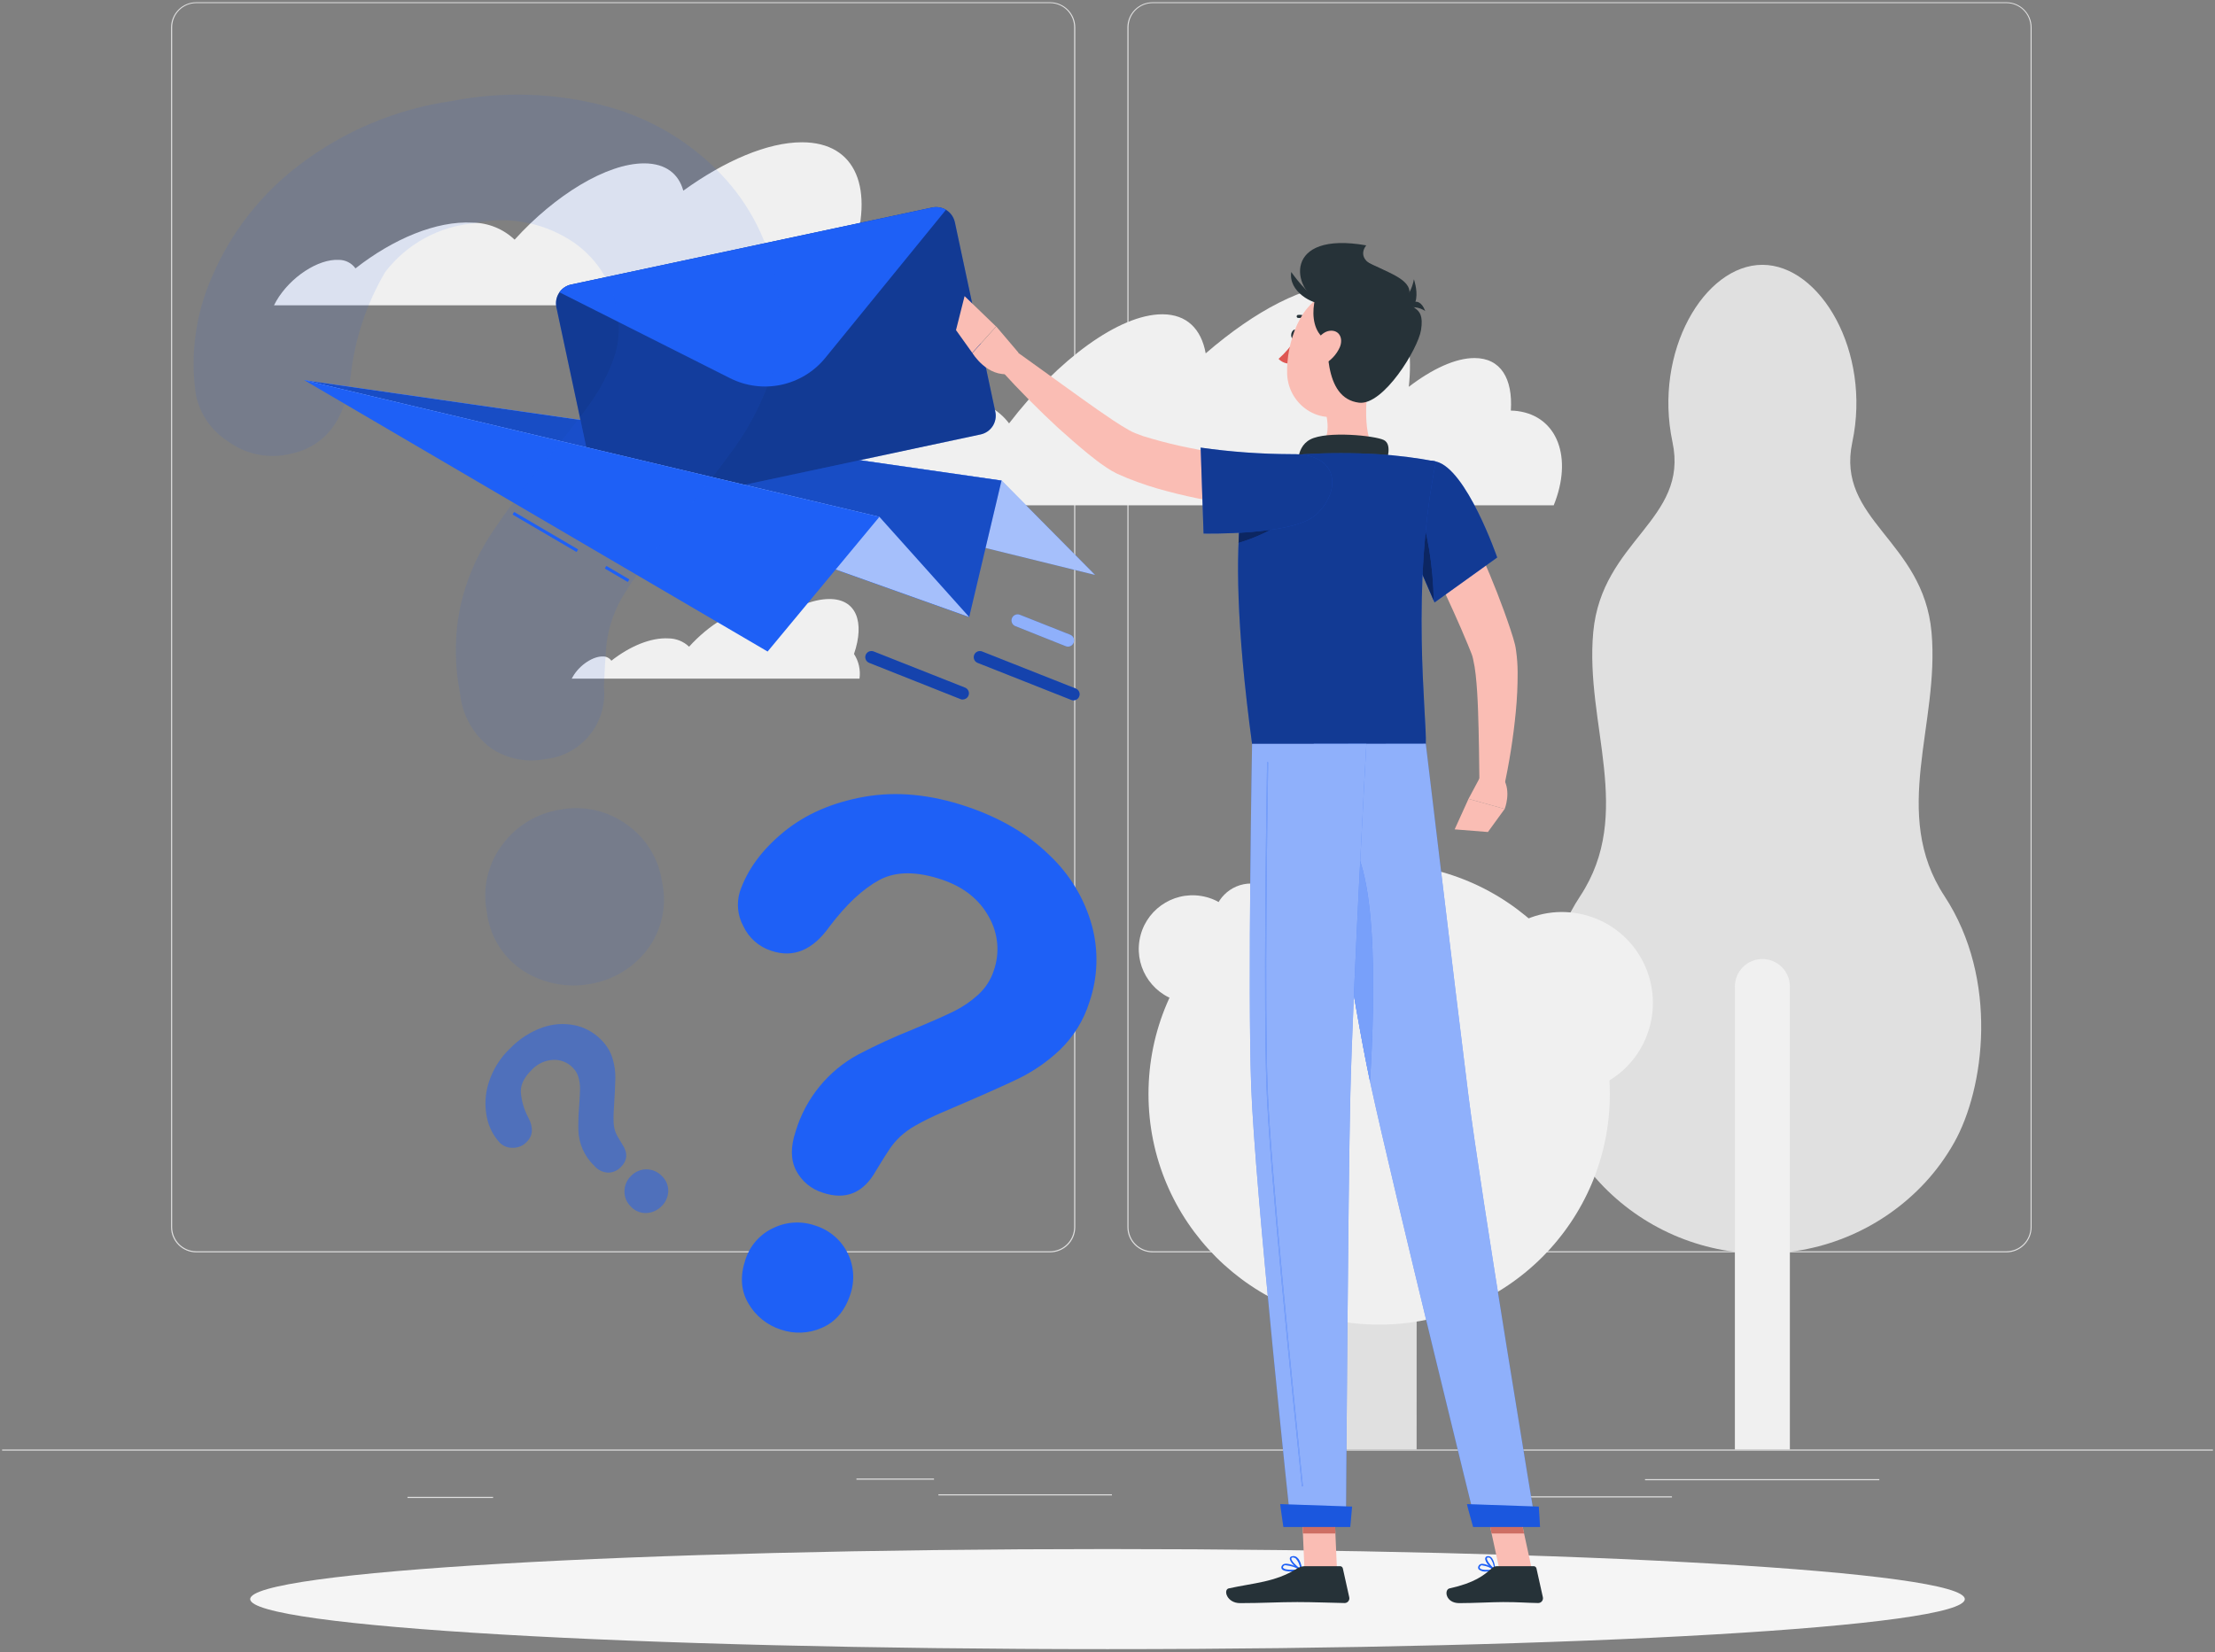 <svg width="524" height="391" viewBox="0 0 524 391" fill="none" xmlns="http://www.w3.org/2000/svg">
<rect x="0" y="0" width="524" height="391" fill="#808080" stroke="none"/>
<g clip-path="url(#clip0_1093_35404)">
<path d="M523.5 342.99H0.5V343.252H523.5V342.99Z" fill="#E0E0E0"/>
<path d="M395.532 354.067H359.55V354.329H395.532V354.067Z" fill="#E0E0E0"/>
<path d="M116.648 354.193H96.397V354.455H116.648V354.193Z" fill="#E0E0E0"/>
<path d="M263.046 353.587H222.001V353.848H263.046V353.587Z" fill="#E0E0E0"/>
<path d="M220.955 349.863H202.608V350.125H220.955V349.863Z" fill="#E0E0E0"/>
<path d="M444.59 349.999H389.162V350.26H444.59V349.999Z" fill="#E0E0E0"/>
<path d="M248.402 296.339H46.43C44.848 296.336 43.331 295.706 42.213 294.586C41.096 293.466 40.468 291.949 40.468 290.366V6.451C40.481 4.877 41.115 3.373 42.232 2.265C43.348 1.156 44.857 0.533 46.43 0.53H248.402C249.986 0.53 251.505 1.16 252.625 2.28C253.745 3.4 254.375 4.919 254.375 6.503V290.366C254.375 291.951 253.745 293.47 252.625 294.59C251.505 295.71 249.986 296.339 248.402 296.339ZM46.43 0.739C44.917 0.742 43.467 1.345 42.398 2.416C41.33 3.487 40.729 4.938 40.729 6.451V290.366C40.729 291.879 41.33 293.33 42.398 294.401C43.467 295.472 44.917 296.075 46.43 296.078H248.402C249.916 296.075 251.367 295.472 252.437 294.402C253.508 293.331 254.111 291.88 254.113 290.366V6.451C254.111 4.937 253.508 3.486 252.437 2.415C251.367 1.345 249.916 0.742 248.402 0.739H46.43Z" fill="#E0E0E0"/>
<path d="M474.662 296.339H272.68C271.096 296.336 269.579 295.706 268.459 294.587C267.34 293.467 266.71 291.95 266.707 290.366V6.451C266.724 4.877 267.36 3.372 268.478 2.264C269.596 1.156 271.105 0.533 272.68 0.53H474.662C476.234 0.536 477.74 1.16 478.854 2.268C479.968 3.377 480.6 4.879 480.614 6.451V290.366C480.614 291.947 479.988 293.463 478.872 294.582C477.757 295.702 476.243 296.334 474.662 296.339ZM272.68 0.739C271.166 0.742 269.715 1.345 268.644 2.415C267.574 3.486 266.971 4.937 266.969 6.451V290.366C266.971 291.88 267.574 293.331 268.644 294.402C269.715 295.472 271.166 296.075 272.68 296.078H474.662C476.176 296.075 477.627 295.472 478.698 294.402C479.768 293.331 480.371 291.88 480.373 290.366V6.451C480.371 4.937 479.768 3.486 478.698 2.415C477.627 1.345 476.176 0.742 474.662 0.739H272.68Z" fill="#E0E0E0"/>
<path d="M460.018 212.063C447.152 192.472 458.899 171.416 456.943 149.617C454.987 127.818 434.276 123.07 438.198 104.639C442.738 83.217 430.636 62.663 416.923 62.663C403.21 62.663 391.118 83.165 395.658 104.608C399.58 123.07 378.922 127.829 376.913 149.586C374.905 171.342 386.704 192.472 373.828 212.032C360.951 231.592 364.34 257.564 371.589 270.441C373.517 273.857 375.842 277.034 378.514 279.907C383.426 285.181 389.372 289.387 395.981 292.262C402.59 295.138 409.72 296.622 416.928 296.622C424.135 296.622 431.266 295.138 437.875 292.262C444.484 289.387 450.43 285.181 455.342 279.907C458.008 277.031 460.328 273.854 462.256 270.441C469.516 257.596 472.894 231.697 460.018 212.063Z" fill="#E0E0E0"/>
<path d="M416.923 226.927C417.777 226.927 418.624 227.095 419.413 227.422C420.202 227.749 420.919 228.228 421.524 228.832C422.128 229.437 422.607 230.154 422.934 230.943C423.261 231.732 423.429 232.578 423.429 233.433V342.991H410.417V233.433C410.417 232.578 410.585 231.732 410.912 230.943C411.239 230.154 411.718 229.437 412.323 228.832C412.927 228.228 413.644 227.749 414.433 227.422C415.223 227.095 416.069 226.927 416.923 226.927Z" fill="#F0F0F0"/>
<path d="M335.125 342.991H317.438V233.444C317.443 231.096 318.378 228.845 320.039 227.185C321.699 225.525 323.949 224.59 326.297 224.584C328.645 224.59 330.895 225.525 332.556 227.185C334.216 228.845 335.151 231.096 335.157 233.444L335.125 342.991Z" fill="#E0E0E0"/>
<path d="M326.266 313.441C356.404 313.441 380.836 289.01 380.836 258.872C380.836 228.734 356.404 204.302 326.266 204.302C296.128 204.302 271.696 228.734 271.696 258.872C271.696 289.01 296.128 313.441 326.266 313.441Z" fill="#F0F0F0"/>
<path d="M390.389 242.497C393.253 230.97 386.229 219.304 374.702 216.441C363.175 213.577 351.51 220.601 348.646 232.128C345.783 243.655 352.806 255.32 364.333 258.184C375.86 261.047 387.526 254.024 390.389 242.497Z" fill="#F0F0F0"/>
<path d="M294.688 226.623C295.819 219.684 291.109 213.142 284.17 212.012C277.231 210.882 270.69 215.591 269.56 222.53C268.43 229.469 273.139 236.011 280.078 237.141C287.017 238.271 293.558 233.562 294.688 226.623Z" fill="#F0F0F0"/>
<path d="M295.974 226.926C300.907 226.926 304.907 222.927 304.907 217.993C304.907 213.06 300.907 209.061 295.974 209.061C291.04 209.061 287.041 213.06 287.041 217.993C287.041 222.927 291.04 226.926 295.974 226.926Z" fill="#F0F0F0"/>
<path d="M201.604 60.299C206.907 44.745 202.65 33.668 189.711 33.668C181.573 33.668 171.479 38.03 161.647 45.122C160.538 41.074 157.41 38.657 152.379 38.657C143.519 38.657 131.313 46.147 121.742 56.711C119.047 54.151 115.48 52.712 111.763 52.684C103.28 52.203 93.019 56.513 84.096 63.51C83.649 62.885 83.059 62.375 82.375 62.024C81.691 61.672 80.932 61.49 80.163 61.492C75.278 61.22 68.657 65.571 65.383 71.198C65.184 71.544 65.007 71.889 64.818 72.244H204.177C204.595 67.328 203.727 63.228 201.604 60.299Z" fill="#F0F0F0"/>
<path d="M202.033 154.742C204.627 147.148 202.566 141.74 196.227 141.74C192.242 141.74 187.315 143.832 182.514 147.336C182.256 146.36 181.658 145.508 180.828 144.933C179.998 144.358 178.99 144.098 177.985 144.198C173.665 144.198 167.703 147.859 163.017 153.027C161.703 151.772 159.959 151.068 158.142 151.06C153.958 150.82 148.99 152.922 144.628 156.342C144.417 156.04 144.137 155.791 143.812 155.617C143.486 155.443 143.125 155.347 142.756 155.338C140.371 155.202 137.139 157.326 135.538 160.077L135.256 160.579H203.33C203.614 158.54 203.154 156.468 202.033 154.742Z" fill="#F0F0F0"/>
<path d="M359.037 97.275C358.5 97.199 357.958 97.161 357.416 97.159C357.918 89.576 355.02 84.722 348.818 84.722C344.351 84.722 338.86 87.254 333.274 91.532C334.874 76.804 329.749 67.233 318.138 67.233C308.787 67.233 296.936 73.509 285.231 83.614C284.185 77.84 280.754 74.367 274.959 74.367C264.782 74.367 250.316 85.078 238.716 100.182C237.394 98.441 235.698 97.017 233.755 96.016C231.811 95.015 229.667 94.462 227.482 94.398C217.796 93.718 205.756 99.869 195.056 109.889C194.666 109.044 194.047 108.326 193.268 107.817C192.489 107.309 191.582 107.03 190.652 107.013C185.349 106.636 178.1 112.17 173.801 119.565H367.562C372.112 108.352 368.493 98.54 359.037 97.275Z" fill="#F0F0F0"/>
<path d="M262 390.227C374.009 390.227 464.809 384.926 464.809 378.387C464.809 371.847 374.009 366.546 262 366.546C149.992 366.546 59.191 371.847 59.191 378.387C59.191 384.926 149.992 390.227 262 390.227Z" fill="#F5F5F5"/>
<path d="M72 89.968L236.93 113.712L259.061 136.046L72 89.968Z" fill="#1E60F6"/>
<path opacity="0.6" d="M72 89.968L236.93 113.712L259.061 136.046L72 89.968Z" fill="white"/>
<path d="M72 89.968L236.93 113.712L229.276 146.008L72 89.968Z" fill="#1E60F6"/>
<path opacity="0.2" d="M72 89.968L236.93 113.712L229.276 146.008L72 89.968Z" fill="black"/>
<path d="M225.89 52.579L235.462 97.434C235.711 98.605 235.485 99.828 234.834 100.832C234.183 101.838 233.16 102.543 231.989 102.795L146.561 121.026C145.39 121.273 144.169 121.047 143.164 120.396C142.16 119.745 141.454 118.724 141.2 117.554L131.622 72.698C131.375 71.526 131.602 70.304 132.255 69.299C132.907 68.295 133.93 67.589 135.102 67.338L220.529 49.106C221.701 48.859 222.924 49.087 223.928 49.739C224.933 50.391 225.638 51.415 225.89 52.586V52.579Z" fill="#1E60F6"/>
<path opacity="0.4" d="M225.89 52.579L235.462 97.434C235.711 98.605 235.485 99.828 234.834 100.832C234.183 101.838 233.16 102.543 231.989 102.795L146.561 121.026C145.39 121.273 144.169 121.047 143.164 120.396C142.16 119.745 141.454 118.724 141.2 117.554L131.622 72.698C131.375 71.526 131.602 70.304 132.255 69.299C132.907 68.295 133.93 67.589 135.102 67.338L220.529 49.106C221.701 48.859 222.924 49.087 223.928 49.739C224.933 50.391 225.638 51.415 225.89 52.586V52.579Z" fill="black"/>
<path d="M223.784 49.641L195.243 84.679C192.597 87.928 188.92 90.175 184.822 91.05C180.724 91.925 176.45 91.375 172.707 89.49L132.345 69.161C132.998 68.223 133.983 67.568 135.101 67.33L220.529 49.099C221.644 48.861 222.807 49.055 223.784 49.641Z" fill="#1E60F6"/>
<path d="M72 89.968L208.035 122.3L229.276 146.008L72 89.968Z" fill="#1E60F6"/>
<path opacity="0.6" d="M72 89.968L208.035 122.3L229.276 146.008L72 89.968Z" fill="white"/>
<path d="M121.622 121.132L121.257 121.756L136.395 130.623L136.761 129.999L121.622 121.132Z" fill="#1E60F6"/>
<path d="M143.444 133.908L143.078 134.532L148.522 137.721L148.887 137.097L143.444 133.908Z" fill="#1E60F6"/>
<path d="M72 89.968L208.035 122.3L181.592 154.169L72 89.968Z" fill="#1E60F6"/>
<path d="M253.954 165.716C253.77 165.716 253.589 165.682 253.418 165.614L231.266 156.846C230.911 156.703 230.628 156.426 230.477 156.075C230.326 155.724 230.32 155.327 230.461 154.972C230.601 154.616 230.876 154.331 231.226 154.178C231.576 154.025 231.973 154.016 232.329 154.154L254.489 162.923C254.803 163.047 255.063 163.276 255.225 163.572C255.388 163.867 255.442 164.21 255.378 164.541C255.315 164.872 255.138 165.171 254.878 165.385C254.618 165.599 254.291 165.716 253.954 165.716Z" fill="#1E60F6"/>
<path opacity="0.3" d="M253.954 165.716C253.77 165.716 253.589 165.682 253.418 165.614L231.266 156.846C230.911 156.703 230.628 156.426 230.477 156.075C230.326 155.724 230.32 155.327 230.461 154.972C230.601 154.616 230.876 154.331 231.226 154.178C231.576 154.025 231.973 154.016 232.329 154.154L254.489 162.923C254.803 163.047 255.063 163.276 255.225 163.572C255.388 163.867 255.442 164.21 255.378 164.541C255.315 164.872 255.138 165.171 254.878 165.385C254.618 165.599 254.291 165.716 253.954 165.716Z" fill="black"/>
<path d="M252.643 153.012C252.462 153.01 252.282 152.974 252.115 152.903L240.214 148.164C240.036 148.095 239.874 147.992 239.736 147.86C239.598 147.728 239.488 147.57 239.411 147.395C239.335 147.22 239.294 147.032 239.29 146.841C239.287 146.65 239.321 146.461 239.391 146.283C239.461 146.106 239.566 145.944 239.699 145.807C239.832 145.67 239.991 145.561 240.166 145.486C240.341 145.41 240.53 145.37 240.72 145.368C240.911 145.366 241.101 145.402 241.278 145.473L253.179 150.19C253.535 150.33 253.822 150.607 253.975 150.958C254.128 151.309 254.136 151.707 253.996 152.064C253.894 152.341 253.71 152.58 253.468 152.75C253.227 152.919 252.939 153.01 252.643 153.012Z" fill="#1E60F6"/>
<path opacity="0.5" d="M252.643 153.012C252.462 153.01 252.282 152.974 252.115 152.903L240.214 148.164C240.036 148.095 239.874 147.992 239.736 147.86C239.598 147.728 239.488 147.57 239.411 147.395C239.335 147.22 239.294 147.032 239.29 146.841C239.287 146.65 239.321 146.461 239.391 146.283C239.461 146.106 239.566 145.944 239.699 145.807C239.832 145.67 239.991 145.561 240.166 145.486C240.341 145.41 240.53 145.37 240.72 145.368C240.911 145.366 241.101 145.402 241.278 145.473L253.179 150.19C253.535 150.33 253.822 150.607 253.975 150.958C254.128 151.309 254.136 151.707 253.996 152.064C253.894 152.341 253.71 152.58 253.468 152.75C253.227 152.919 252.939 153.01 252.643 153.012Z" fill="white"/>
<path d="M227.764 165.528C227.583 165.526 227.404 165.491 227.235 165.426L205.625 156.846C205.447 156.777 205.285 156.674 205.147 156.541C205.009 156.409 204.899 156.251 204.822 156.077C204.746 155.902 204.705 155.714 204.701 155.523C204.698 155.332 204.732 155.142 204.802 154.965C204.873 154.788 204.977 154.626 205.11 154.489C205.243 154.352 205.402 154.243 205.577 154.167C205.752 154.092 205.941 154.052 206.132 154.05C206.322 154.048 206.512 154.083 206.689 154.155L228.299 162.706C228.612 162.83 228.873 163.059 229.035 163.355C229.198 163.65 229.252 163.993 229.188 164.324C229.125 164.655 228.948 164.954 228.688 165.168C228.427 165.383 228.101 165.499 227.764 165.499V165.528Z" fill="#1E60F6"/>
<path opacity="0.3" d="M227.764 165.528C227.583 165.526 227.404 165.491 227.235 165.426L205.625 156.846C205.447 156.777 205.285 156.674 205.147 156.541C205.009 156.409 204.899 156.251 204.822 156.077C204.746 155.902 204.705 155.714 204.701 155.523C204.698 155.332 204.732 155.142 204.802 154.965C204.873 154.788 204.977 154.626 205.11 154.489C205.243 154.352 205.402 154.243 205.577 154.167C205.752 154.092 205.941 154.052 206.132 154.05C206.322 154.048 206.512 154.083 206.689 154.155L228.299 162.706C228.612 162.83 228.873 163.059 229.035 163.355C229.198 163.65 229.252 163.993 229.188 164.324C229.125 164.655 228.948 164.954 228.688 165.168C228.427 165.383 228.101 165.499 227.764 165.499V165.528Z" fill="black"/>
<path d="M342.926 115.402C345.698 120.81 348.24 126.228 350.656 131.772C353.072 137.316 355.321 142.933 357.288 148.822L357.999 151.05C358.124 151.447 358.302 152.096 358.407 152.556C358.511 153.017 358.606 153.54 358.658 153.979C358.897 155.666 359.02 157.368 359.024 159.073C359.04 162.216 358.893 165.359 358.585 168.487C358 174.543 357.05 180.558 355.739 186.499L349.997 185.861C349.924 179.972 349.871 174.02 349.662 168.215C349.568 165.328 349.401 162.431 349.108 159.711C348.975 158.434 348.766 157.166 348.48 155.914C348.428 155.621 348.344 155.401 348.282 155.161C348.219 154.92 348.156 154.837 348.051 154.523L347.256 152.546C345.07 147.253 342.612 141.918 340.102 136.605L332.508 120.664L342.926 115.402Z" fill="#FABDB4"/>
<path d="M350.081 184.02L347.403 189.03L355.96 191.415C355.96 191.415 357.591 187.388 355.646 184.208L350.081 184.02Z" fill="#FABDB4"/>
<path d="M344.129 196.248L351.995 196.875L355.959 191.415L347.403 189.03L344.129 196.248Z" fill="#FABDB4"/>
<path d="M306.913 79.252C306.798 79.869 306.369 80.298 305.971 80.214C305.574 80.131 305.354 79.576 305.48 78.97C305.605 78.363 306.024 77.924 306.421 78.007C306.818 78.091 307.049 78.645 306.913 79.252Z" fill="#263238"/>
<path d="M306.431 80.298C305.326 82.009 303.993 83.561 302.467 84.911C302.823 85.29 303.257 85.587 303.739 85.782C304.221 85.977 304.74 86.065 305.26 86.04L306.431 80.298Z" fill="#DE5753"/>
<path d="M309.82 76.334C309.721 76.331 309.628 76.29 309.559 76.219C309.258 75.875 308.881 75.607 308.458 75.436C308.034 75.265 307.577 75.197 307.122 75.236C307.035 75.236 306.951 75.207 306.884 75.151C306.817 75.096 306.773 75.019 306.758 74.933C306.742 74.848 306.758 74.76 306.802 74.685C306.846 74.61 306.914 74.553 306.996 74.524C307.578 74.451 308.169 74.522 308.716 74.732C309.264 74.942 309.751 75.284 310.134 75.727C310.201 75.796 310.239 75.888 310.239 75.984C310.239 76.079 310.201 76.171 310.134 76.24C310.092 76.278 310.042 76.306 309.988 76.323C309.934 76.339 309.876 76.343 309.82 76.334Z" fill="#263238"/>
<path d="M324.213 87.798C323.114 93.425 322.016 103.718 325.949 107.473C325.949 107.473 324.411 113.174 313.962 113.174C302.456 113.174 308.481 107.473 308.481 107.473C314.757 105.977 314.579 101.323 313.491 96.961L324.213 87.798Z" fill="#FABDB4"/>
<path d="M327.529 111.019C328.355 108.268 329.265 105.12 327.382 104.126C325.29 103.08 313.92 101.929 309.998 103.969C306.075 106.009 307.195 111.605 307.195 111.605L327.529 111.019Z" fill="#263238"/>
<path d="M351.65 371.861C351.325 371.904 350.995 371.882 350.679 371.796C350.363 371.709 350.067 371.561 349.809 371.359C349.718 371.232 349.669 371.08 349.669 370.924C349.669 370.769 349.718 370.617 349.809 370.49C349.869 370.382 349.951 370.288 350.05 370.214C350.15 370.14 350.263 370.088 350.384 370.062C351.514 369.81 353.627 371.254 353.721 371.317C353.748 371.339 353.769 371.369 353.782 371.401C353.795 371.434 353.799 371.47 353.794 371.505C353.788 371.539 353.772 371.57 353.748 371.595C353.723 371.619 353.692 371.635 353.658 371.641C352.998 371.783 352.325 371.857 351.65 371.861ZM350.688 370.396H350.468C350.397 370.411 350.33 370.441 350.273 370.484C350.215 370.528 350.167 370.583 350.133 370.647C349.966 370.94 350.071 371.066 350.133 371.108C350.458 371.547 352.027 371.547 353.177 371.359C352.428 370.864 351.577 370.542 350.688 370.417V370.396Z" fill="#1E60F6"/>
<path d="M353.616 371.672H353.533C352.738 371.232 351.2 369.58 351.357 368.701C351.384 368.565 351.457 368.443 351.563 368.355C351.67 368.268 351.804 368.22 351.943 368.22C352.08 368.205 352.22 368.218 352.353 368.257C352.486 368.297 352.609 368.362 352.717 368.45C353.606 369.182 353.763 371.4 353.763 371.494C353.767 371.527 353.761 371.561 353.746 371.59C353.731 371.62 353.708 371.645 353.679 371.661C353.659 371.669 353.638 371.673 353.616 371.672ZM352.068 368.534H352.026C351.786 368.534 351.765 368.68 351.754 368.722C351.66 369.235 352.643 370.5 353.428 371.096C353.375 370.223 353.062 369.385 352.528 368.691C352.458 368.636 352.377 368.595 352.291 368.572C352.205 368.548 352.115 368.543 352.026 368.555L352.068 368.534Z" fill="#1E60F6"/>
<path d="M305.51 371.861C304.527 371.861 303.575 371.725 303.251 371.285C303.169 371.169 303.125 371.03 303.125 370.888C303.125 370.746 303.169 370.607 303.251 370.49C303.314 370.383 303.399 370.289 303.5 370.216C303.6 370.142 303.715 370.09 303.837 370.061C305.102 369.716 307.801 371.243 307.916 371.306C307.947 371.326 307.971 371.354 307.986 371.388C308.001 371.421 308.006 371.458 308 371.494C307.994 371.531 307.976 371.565 307.95 371.591C307.924 371.617 307.89 371.635 307.853 371.641C307.081 371.786 306.296 371.86 305.51 371.861ZM304.286 370.375C304.172 370.359 304.056 370.359 303.941 370.375C303.868 370.39 303.798 370.42 303.737 370.463C303.675 370.506 303.624 370.562 303.586 370.626C303.45 370.856 303.502 370.961 303.586 371.024C303.931 371.505 305.876 371.536 307.32 371.338C306.379 370.83 305.349 370.51 304.286 370.396V370.375Z" fill="#1E60F6"/>
<path d="M307.833 371.672H307.76C306.829 371.264 304.998 369.58 305.134 368.733C305.134 368.524 305.312 368.273 305.814 368.221C306.001 368.192 306.191 368.206 306.372 368.26C306.553 368.314 306.72 368.408 306.86 368.534C307.843 369.329 308.042 371.4 308.052 371.495C308.057 371.526 308.052 371.559 308.039 371.588C308.026 371.618 308.005 371.643 307.979 371.662C307.957 371.674 307.932 371.681 307.907 371.683C307.882 371.685 307.857 371.681 307.833 371.672ZM305.96 368.534H305.845C305.521 368.534 305.5 368.702 305.49 368.744C305.406 369.267 306.661 370.574 307.582 371.139C307.491 370.26 307.125 369.433 306.536 368.775C306.386 368.646 306.199 368.569 306.002 368.555L305.96 368.534Z" fill="#1E60F6"/>
<path d="M316.285 371.484H308.597L307.833 353.691H315.521L316.285 371.484Z" fill="#FABDB4"/>
<path d="M362.424 371.484H354.736L350.876 353.691H358.554L362.424 371.484Z" fill="#FABDB4"/>
<path d="M354.192 370.595H362.821C362.975 370.596 363.124 370.649 363.244 370.746C363.364 370.843 363.447 370.978 363.48 371.128L364.997 377.959C365.032 378.125 365.028 378.297 364.987 378.462C364.946 378.627 364.869 378.78 364.76 378.911C364.651 379.041 364.515 379.146 364.36 379.217C364.206 379.287 364.037 379.322 363.867 379.318C360.855 379.266 359.391 379.088 355.594 379.088C353.261 379.088 348.449 379.339 345.217 379.339C341.985 379.339 341.577 376.201 342.895 375.856C348.815 374.559 351.043 372.77 352.937 371.076C353.281 370.765 353.728 370.593 354.192 370.595Z" fill="#263238"/>
<path d="M308.649 370.595H317.017C317.171 370.596 317.32 370.649 317.44 370.746C317.559 370.843 317.643 370.978 317.676 371.128L319.192 377.959C319.229 378.123 319.227 378.294 319.188 378.458C319.149 378.622 319.073 378.776 318.967 378.906C318.86 379.037 318.725 379.142 318.572 379.214C318.419 379.285 318.252 379.321 318.084 379.318C315.061 379.266 310.688 379.088 306.881 379.088C302.435 379.088 298.586 379.339 293.367 379.339C290.229 379.339 289.34 376.201 290.658 375.856C296.672 374.538 301.578 374.402 306.776 371.201C307.33 370.825 307.98 370.615 308.649 370.595Z" fill="#263238"/>
<path d="M304.956 120.966C298.53 120.468 292.137 119.62 285.804 118.425C282.666 117.818 279.465 117.138 276.285 116.28C273.026 115.446 269.825 114.398 266.704 113.142C265.898 112.807 265.082 112.441 264.277 112.096C263.37 111.65 262.497 111.139 261.662 110.569C260.156 109.575 258.859 108.54 257.572 107.515C255.009 105.423 252.635 103.331 250.25 101.186C245.575 96.856 241.139 92.379 236.861 87.672L240.711 83.373L255.888 94.283C258.388 96.082 260.919 97.85 263.409 99.513C264.643 100.339 265.909 101.113 267.07 101.772C267.555 102.049 268.058 102.294 268.576 102.504C269.193 102.745 269.821 102.986 270.48 103.216C276.133 104.956 281.914 106.25 287.77 107.086C293.743 108.027 299.914 108.801 305.876 109.429L304.956 120.966Z" fill="#FABDB4"/>
<path d="M339.704 109.21C346.911 110.862 354.191 131.918 354.191 131.918L339.369 142.556C339.369 142.556 335.185 132.745 331.148 124.167C326.922 115.182 332.34 107.525 339.704 109.21Z" fill="#1E60F6"/>
<path opacity="0.4" d="M339.704 109.21C346.911 110.862 354.191 131.918 354.191 131.918L339.369 142.556C339.369 142.556 335.185 132.745 331.148 124.167C326.922 115.182 332.34 107.525 339.704 109.21Z" fill="black"/>
<path d="M335.552 120.716L332.612 127.295C335.656 133.864 338.439 140.37 339.181 142.107C339.077 134.335 337.602 124.691 335.552 120.716Z" fill="#1E60F6"/>
<path opacity="0.6" d="M335.552 120.716L332.612 127.295C335.656 133.864 338.439 140.37 339.181 142.107C339.077 134.335 337.602 124.691 335.552 120.716Z" fill="black"/>
<path d="M296.661 109.607C296.661 109.607 288.482 118.843 296.201 176.028H337.299C337.591 169.752 333.627 138.937 339.704 109.209C335.162 108.334 330.567 107.755 325.949 107.473C320.132 107.138 314.299 107.138 308.481 107.473C304.492 107.875 300.54 108.588 296.661 109.607Z" fill="#1E60F6"/>
<path opacity="0.4" d="M296.661 109.607C296.661 109.607 288.482 118.843 296.201 176.028H337.299C337.591 169.752 333.627 138.937 339.704 109.209C335.162 108.334 330.567 107.755 325.949 107.473C320.132 107.138 314.299 107.138 308.481 107.473C304.492 107.875 300.54 108.588 296.661 109.607Z" fill="black"/>
<path d="M293.618 120.716C293.346 122.881 293.137 125.444 293.001 128.467C297.06 127.249 300.916 125.437 304.444 123.09L293.618 120.716Z" fill="#1E60F6"/>
<path opacity="0.6" d="M293.618 120.716C293.346 122.881 293.137 125.444 293.001 128.467C297.06 127.249 300.916 125.437 304.444 123.09L293.618 120.716Z" fill="black"/>
<path d="M311.232 121.867C305.73 126.741 284.726 126.249 284.726 126.249L284.036 105.915C291.129 106.925 298.283 107.443 305.448 107.463C317.153 107.223 317.236 116.49 311.232 121.867Z" fill="#1E60F6"/>
<path opacity="0.4" d="M311.232 121.867C305.73 126.741 284.726 126.249 284.726 126.249L284.036 105.915C291.129 106.925 298.283 107.443 305.448 107.463C317.153 107.223 317.236 116.49 311.232 121.867Z" fill="black"/>
<path d="M240.91 83.416L235.68 77.255L230.042 83.531C230.042 83.531 233.515 89.368 239.027 88.447L240.91 83.416Z" fill="#FABDB4"/>
<path d="M228.19 70.068L226.161 78.112L230 83.489L235.638 77.254L228.19 70.068Z" fill="#FABDB4"/>
<path d="M307.833 353.702L308.23 362.865H315.919L315.521 353.702H307.833Z" fill="#CE6F64"/>
<path d="M358.564 353.702H350.876L352.863 362.865H360.551L358.564 353.702Z" fill="#CE6F64"/>
<path d="M312.456 71.658C305.563 68.52 303.387 54.577 323.219 58.06C323.219 58.06 320.227 61.366 326.294 63.458C332.361 65.55 327.288 78.468 312.456 71.658Z" fill="#263238"/>
<path d="M327.434 82.118C325.458 89.44 324.684 93.896 320.112 96.961C313.272 101.563 304.768 96.281 304.496 88.468C304.255 81.449 307.529 70.581 315.426 69.096C317.17 68.754 318.971 68.864 320.659 69.417C322.348 69.969 323.866 70.945 325.071 72.25C326.275 73.556 327.124 75.149 327.538 76.876C327.952 78.604 327.916 80.409 327.434 82.118Z" fill="#FABDB4"/>
<path d="M322.947 61.722C327.644 64.337 334.004 65.906 333.407 69.629C332.623 74.18 337.246 71.334 336.169 78.102C335.468 82.527 327.309 95.936 321.525 95.288C312.885 94.242 313.983 81.104 313.952 74.18C313.931 70.09 313.743 56.565 322.947 61.722Z" fill="#263238"/>
<path d="M312.916 67.59C310.824 68.082 308.052 80.142 316.159 81.251C325.479 82.516 312.916 67.59 312.916 67.59Z" fill="#263238"/>
<path d="M313.126 71.867C310.563 72.097 304.758 69.012 305.469 64.367C305.469 64.336 309.141 69.796 313.126 71.867Z" fill="#263238"/>
<path d="M316.933 82.212C316.146 83.937 314.811 85.353 313.136 86.24C310.929 87.39 309.684 85.716 310.186 83.499C310.636 81.512 312.33 78.51 314.6 78.269C316.87 78.028 317.843 80.12 316.933 82.212Z" fill="#FABDB4"/>
<path d="M328.439 73.75C330.003 73.072 331.373 72.016 332.428 70.678C333.483 69.34 334.19 67.761 334.485 66.083C334.485 66.083 337.937 75.675 328.439 73.75Z" fill="#263238"/>
<path d="M337.163 73.594C336.435 73.105 335.597 72.804 334.725 72.718C333.852 72.632 332.972 72.764 332.163 73.102C332.163 73.102 335.385 68.929 337.163 73.594Z" fill="#263238"/>
<path d="M310.782 176.028C310.782 176.028 319.506 234.751 324.286 256.748C329.516 280.806 349.285 361.097 349.285 361.097H363.354C363.354 361.097 350.331 282.783 347.34 258.892C344.097 233.004 337.298 175.986 337.298 175.986L310.782 176.028Z" fill="#1E60F6"/>
<path opacity="0.5" d="M310.782 176.028C310.782 176.028 319.506 234.751 324.286 256.748C329.516 280.806 349.285 361.097 349.285 361.097H363.354C363.354 361.097 350.331 282.783 347.34 258.892C344.097 233.004 337.298 175.986 337.298 175.986L310.782 176.028Z" fill="white"/>
<path d="M347.037 355.909C346.974 355.909 348.491 361.317 348.491 361.317H364.327L364.035 356.495L347.037 355.909Z" fill="#1E60F6"/>
<path opacity="0.1" d="M347.037 355.909C346.974 355.909 348.491 361.317 348.491 361.317H364.327L364.035 356.495L347.037 355.909Z" fill="black"/>
<path d="M316.295 196.948C326.379 198.925 325.312 236.528 324.098 255.869C321.19 242.198 316.933 215.891 314.025 197.22C314.729 196.873 315.53 196.777 316.295 196.948Z" fill="#1E60F6"/>
<path opacity="0.4" d="M316.295 196.948C326.379 198.925 325.312 236.528 324.098 255.869C321.19 242.198 316.933 215.891 314.025 197.22C314.729 196.873 315.53 196.777 316.295 196.948Z" fill="white"/>
<path d="M296.202 176.028C296.202 176.028 295.156 233.475 295.982 256.915C296.85 281.287 305.396 361.097 305.396 361.097H318.408C318.408 361.097 318.889 282.71 319.454 258.777C320.092 232.68 323.241 176.028 323.241 176.028H296.202Z" fill="#1E60F6"/>
<path opacity="0.5" d="M296.202 176.028C296.202 176.028 295.156 233.475 295.982 256.915C296.85 281.287 305.396 361.097 305.396 361.097H318.408C318.408 361.097 318.889 282.71 319.454 258.777C320.092 232.68 323.241 176.028 323.241 176.028H296.202Z" fill="white"/>
<path d="M308.095 351.745C308.063 351.745 308.033 351.734 308.01 351.712C307.986 351.691 307.972 351.662 307.969 351.63C305.668 329.539 300.26 276.088 299.601 256.915C298.9 237.344 299.538 193.433 299.748 180.442C299.748 180.409 299.761 180.377 299.784 180.353C299.808 180.33 299.84 180.316 299.873 180.316C299.908 180.316 299.941 180.329 299.966 180.352C299.991 180.376 300.007 180.408 300.009 180.442C299.8 193.433 299.162 237.344 299.863 256.905C300.543 276.078 305.951 329.507 308.231 351.599C308.231 351.634 308.219 351.669 308.196 351.696C308.172 351.723 308.14 351.74 308.105 351.745H308.095Z" fill="#1E60F6"/>
<path opacity="0.4" d="M308.095 351.745C308.063 351.745 308.033 351.734 308.01 351.712C307.986 351.691 307.972 351.662 307.969 351.63C305.668 329.539 300.26 276.088 299.601 256.915C298.9 237.344 299.538 193.433 299.748 180.442C299.748 180.409 299.761 180.377 299.784 180.353C299.808 180.33 299.84 180.316 299.873 180.316C299.908 180.316 299.941 180.329 299.966 180.352C299.991 180.376 300.007 180.408 300.009 180.442C299.8 193.433 299.162 237.344 299.863 256.905C300.543 276.078 305.951 329.507 308.231 351.599C308.231 351.634 308.219 351.669 308.196 351.696C308.172 351.723 308.14 351.74 308.105 351.745H308.095Z" fill="white"/>
<path d="M302.865 355.909C302.812 355.909 303.607 361.317 303.607 361.317H319.433L319.862 356.495L302.865 355.909Z" fill="#1E60F6"/>
<path opacity="0.1" d="M302.865 355.909C302.812 355.909 303.607 361.317 303.607 361.317H319.433L319.862 356.495L302.865 355.909Z" fill="black"/>
<path d="M175.024 210.997C176.802 205.785 180.258 201.075 185.392 196.867C190.526 192.659 196.898 189.881 204.508 188.533C212.097 187.197 220.169 187.972 228.722 190.857C236.675 193.542 243.194 197.378 248.278 202.368C253.105 206.911 256.585 212.697 258.336 219.09C259.927 225.034 259.709 231.318 257.71 237.138C256.37 241.426 253.972 245.308 250.737 248.425C247.832 251.18 244.524 253.476 240.926 255.232C237.464 256.907 231.346 259.615 222.573 263.356C220.522 264.239 218.52 265.23 216.575 266.324C215.239 267.068 213.999 267.971 212.88 269.012C212.001 269.855 211.21 270.784 210.519 271.786C209.855 272.759 208.77 274.477 207.26 276.962C204.289 282.309 200.065 284.057 194.589 282.206C193.254 281.791 192.014 281.116 190.942 280.219C189.87 279.322 188.986 278.221 188.341 276.98C187.03 274.461 186.994 271.365 188.232 267.694C190.575 259.898 195.915 253.351 203.081 249.49C207.189 247.343 211.403 245.405 215.707 243.684C220.248 241.793 223.568 240.34 225.654 239.302C227.73 238.279 229.652 236.97 231.364 235.413C233.078 233.87 234.358 231.906 235.079 229.716C235.818 227.633 236.099 225.416 235.902 223.214C235.705 221.013 235.036 218.88 233.94 216.962C231.686 212.835 228 209.9 222.882 208.157C216.849 206.122 211.896 206.145 208.024 208.228C204.152 210.311 200.219 213.987 196.226 219.257C192.277 224.82 187.704 226.732 182.507 224.993C181.048 224.533 179.701 223.774 178.552 222.764C177.404 221.753 176.478 220.514 175.836 219.126C175.168 217.892 174.753 216.538 174.614 215.143C174.474 213.747 174.614 212.338 175.024 210.997ZM184.68 314.6C181.443 313.556 178.712 311.341 177.023 308.389C175.264 305.387 175.039 301.939 176.347 298.046C176.869 296.414 177.724 294.909 178.857 293.624C179.99 292.34 181.378 291.304 182.932 290.583C184.488 289.823 186.182 289.384 187.913 289.292C189.643 289.201 191.374 289.459 193.002 290.052C194.626 290.572 196.129 291.414 197.421 292.527C198.714 293.639 199.769 295 200.525 296.529C201.282 298.058 201.723 299.723 201.823 301.425C201.923 303.128 201.68 304.833 201.109 306.44C199.813 310.272 197.567 312.866 194.371 314.222C191.305 315.571 187.841 315.706 184.68 314.6Z" fill="#1E60F6"/>
<g opacity="0.5">
<path d="M118.306 270.472C116.697 268.764 115.61 266.632 115.171 264.327C114.612 261.598 114.77 258.771 115.629 256.121C116.618 253.029 118.376 250.239 120.737 248.012C122.838 245.85 125.402 244.193 128.236 243.165C130.689 242.273 133.34 242.074 135.9 242.589C138.288 243.076 140.477 244.268 142.183 246.009C143.455 247.241 144.395 248.774 144.917 250.467C145.373 251.977 145.595 253.548 145.576 255.126C145.554 256.638 145.423 259.271 145.183 263.026C145.125 263.904 145.119 264.784 145.164 265.662C145.187 266.264 145.285 266.859 145.456 267.436C145.593 267.896 145.78 268.34 146.011 268.76C146.236 269.164 146.648 269.85 147.23 270.81C148.578 272.825 148.445 274.621 146.829 276.198C146.446 276.594 145.989 276.911 145.483 277.13C144.978 277.348 144.434 277.465 143.882 277.473C143.253 277.447 142.636 277.291 142.07 277.014C141.505 276.736 141.003 276.344 140.597 275.862C138.271 273.657 136.914 270.619 136.824 267.414C136.789 265.587 136.846 263.76 136.994 261.938C137.139 260.01 137.211 258.582 137.221 257.664C137.227 256.753 137.107 255.845 136.862 254.968C136.622 254.091 136.157 253.291 135.514 252.648C134.913 252.019 134.183 251.527 133.374 251.207C132.565 250.887 131.696 250.745 130.828 250.792C128.916 250.895 127.118 251.732 125.809 253.129C124.022 254.89 123.154 256.632 123.204 258.355C123.358 260.49 123.966 262.567 124.986 264.448C126.243 266.829 126.09 268.774 124.528 270.285C124.106 270.716 123.6 271.054 123.04 271.279C122.481 271.503 121.88 271.609 121.278 271.589C120.733 271.61 120.19 271.521 119.68 271.329C119.169 271.137 118.703 270.846 118.306 270.472ZM156.482 285.442C155.541 286.395 154.278 286.963 152.941 287.035C152.241 287.066 151.543 286.941 150.897 286.67C150.251 286.398 149.673 285.987 149.205 285.466C148.72 284.996 148.338 284.429 148.084 283.803C147.831 283.177 147.71 282.504 147.731 281.829C147.741 281.146 147.888 280.472 148.165 279.848C148.441 279.224 148.841 278.662 149.34 278.196C149.811 277.717 150.374 277.337 150.994 277.08C151.615 276.822 152.28 276.692 152.952 276.696C153.624 276.701 154.288 276.84 154.905 277.106C155.521 277.372 156.079 277.759 156.543 278.245C157.061 278.719 157.467 279.302 157.734 279.952C158 280.601 158.119 281.302 158.083 282.003C158.003 283.31 157.431 284.539 156.482 285.442Z" fill="#1E60F6"/>
</g>
<g opacity="0.1">
<path d="M46.34 93.416C44.946 83.915 46.276 74.213 50.177 65.438C54.647 54.973 61.775 45.859 70.855 38.999C81.377 30.987 93.77 25.791 106.86 23.905C118.965 21.539 131.449 21.958 143.368 25.129C153.696 27.873 163.071 33.402 170.47 41.113C177.402 48.325 182.015 57.449 183.713 67.307C185.117 74.415 184.707 81.763 182.521 88.671C180.502 94.786 177.581 100.566 173.856 105.82C170.218 110.889 163.619 119.417 154.059 131.404C151.844 134.241 149.777 137.189 147.864 140.238C145.468 143.972 143.96 148.206 143.455 152.614C143.283 154.534 143.067 157.806 142.861 162.455C143.086 164.498 142.903 166.565 142.324 168.538C141.745 170.51 140.78 172.347 139.486 173.944C138.192 175.541 136.594 176.866 134.785 177.841C132.976 178.817 130.991 179.424 128.945 179.627C124.499 180.49 119.892 179.553 116.137 177.02C114.071 175.475 112.352 173.514 111.091 171.263C109.83 169.012 109.055 166.522 108.816 163.954C107.473 157.13 107.516 150.106 108.942 143.299C110.269 137.439 112.616 131.858 115.876 126.811C120.007 120.585 124.461 114.581 129.221 108.822C134.23 102.64 137.779 98.051 139.989 94.921C142.174 91.788 143.93 88.377 145.21 84.779C146.429 81.254 146.722 77.476 146.06 73.806C145.502 70.294 144.192 66.944 142.221 63.985C140.249 61.026 137.662 58.527 134.637 56.659C127.927 52.491 119.85 51.12 112.14 52.84C108.042 53.196 104.063 54.398 100.453 56.371C96.844 58.344 93.683 61.044 91.171 64.301C86.716 71.842 83.916 80.245 82.959 88.951C81.622 99.894 76.561 106.053 67.832 107.578C65.417 108.039 62.933 107.995 60.536 107.449C58.139 106.904 55.88 105.868 53.903 104.408C51.969 103.177 50.304 101.569 49.004 99.681C47.705 97.793 46.799 95.662 46.34 93.416ZM139.66 232.826C134.278 233.802 128.725 232.763 124.06 229.906C121.612 228.366 119.541 226.294 118.001 223.846C116.461 221.398 115.491 218.634 115.162 215.761C114.631 213.051 114.667 210.261 115.27 207.567C115.874 204.873 117.03 202.333 118.666 200.109C120.288 197.834 122.35 195.907 124.73 194.442C127.11 192.977 129.759 192.004 132.522 191.582C135.222 191.067 137.999 191.106 140.684 191.695C143.369 192.284 145.907 193.412 148.144 195.01C150.412 196.571 152.334 198.582 153.79 200.918C155.246 203.254 156.206 205.865 156.609 208.588C157.236 211.392 157.241 214.3 156.622 217.106C156.004 219.912 154.777 222.548 153.029 224.829C149.731 229.074 144.96 231.928 139.66 232.826Z" fill="#1E60F6"/>
</g>
</g>
<defs>
<clipPath id="clip0_1093_35404">
<rect width="524" height="391" fill="white"/>
</clipPath>
</defs>
</svg>
